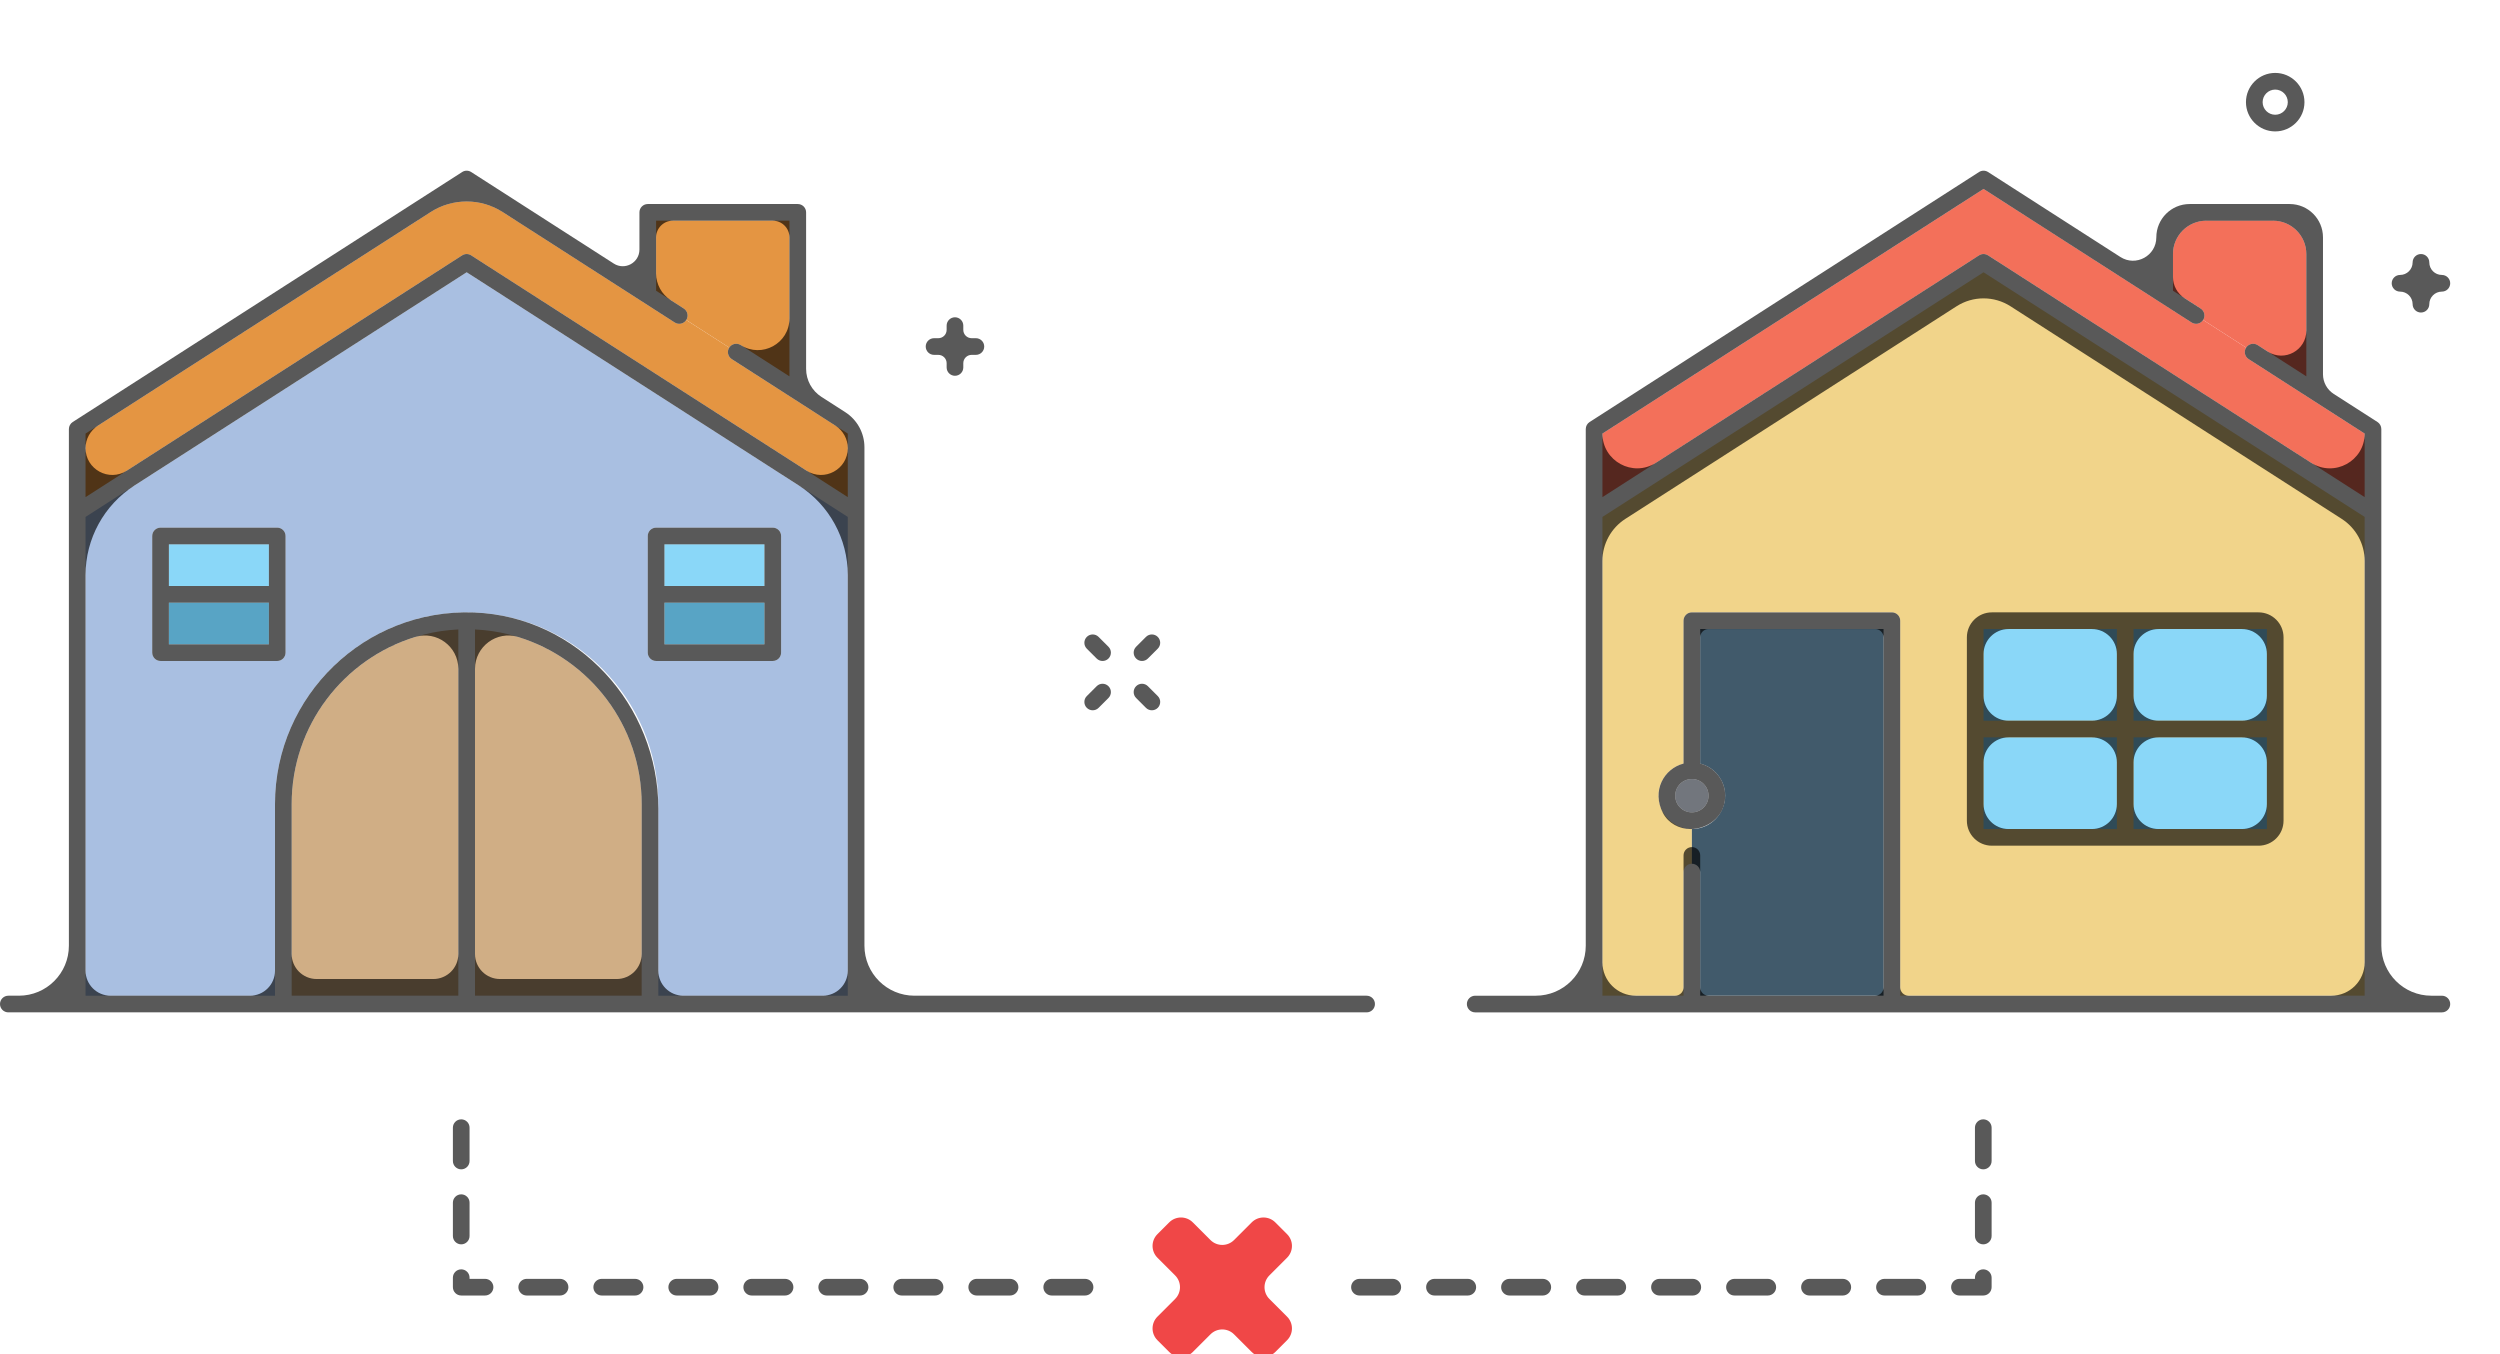 <svg xmlns="http://www.w3.org/2000/svg" width="240" height="130" viewBox="0 0 240 130" fill="none">
<g clip-path="url(#clip0)">
<path fill-rule="evenodd" clip-rule="evenodd" d="M148.108 122.77C148.55 122.77 148.908 123.128 148.908 123.57C148.908 124.011 148.55 124.37 148.108 124.37H144.908C144.467 124.37 144.108 124.011 144.108 123.57C144.108 123.128 144.467 122.77 144.908 122.77H148.108ZM155.308 122.77H152.108C151.667 122.77 151.308 123.128 151.308 123.57C151.308 124.011 151.667 124.37 152.108 124.37H155.308C155.75 124.37 156.108 124.011 156.108 123.57C156.108 123.128 155.75 122.77 155.308 122.77ZM140.908 122.77H137.708C137.267 122.77 136.908 123.128 136.908 123.57C136.908 124.011 137.267 124.37 137.708 124.37H140.908C141.35 124.37 141.708 124.011 141.708 123.57C141.708 123.128 141.35 122.77 140.908 122.77ZM133.708 122.77H130.508C130.067 122.77 129.708 123.128 129.708 123.57C129.708 124.011 130.067 124.37 130.508 124.37H133.708C134.15 124.37 134.508 124.011 134.508 123.57C134.508 123.128 134.15 122.77 133.708 122.77ZM190.395 107.457C189.954 107.457 189.595 107.815 189.595 108.257V111.457C189.595 111.898 189.954 112.257 190.395 112.257C190.837 112.257 191.195 111.898 191.195 111.457V108.257C191.195 107.815 190.837 107.457 190.395 107.457ZM184.108 122.77H180.908C180.467 122.77 180.108 123.128 180.108 123.57C180.108 124.011 180.467 124.37 180.908 124.37H184.108C184.55 124.37 184.908 124.011 184.908 123.57C184.908 123.128 184.55 122.77 184.108 122.77ZM190.395 121.857C189.954 121.857 189.595 122.215 189.595 122.657V122.769H188.108C187.667 122.769 187.308 123.128 187.308 123.569C187.308 124.011 187.667 124.369 188.108 124.369H190.395C190.837 124.369 191.195 124.011 191.195 123.569V122.657C191.195 122.215 190.837 121.857 190.395 121.857ZM190.395 114.657C189.954 114.657 189.595 115.015 189.595 115.457V118.657C189.595 119.098 189.954 119.457 190.395 119.457C190.837 119.457 191.195 119.098 191.195 118.657V115.457C191.195 115.015 190.837 114.657 190.395 114.657ZM162.508 122.77H159.308C158.867 122.77 158.508 123.128 158.508 123.57C158.508 124.011 158.867 124.37 159.308 124.37H162.508C162.95 124.37 163.308 124.011 163.308 123.57C163.308 123.128 162.95 122.77 162.508 122.77ZM169.708 122.77H166.508C166.067 122.77 165.708 123.128 165.708 123.57C165.708 124.011 166.067 124.37 166.508 124.37H169.708C170.15 124.37 170.508 124.011 170.508 123.57C170.508 123.128 170.15 122.77 169.708 122.77ZM176.908 122.77H173.708C173.267 122.77 172.908 123.128 172.908 123.57C172.908 124.011 173.267 124.37 173.708 124.37H176.908C177.35 124.37 177.708 124.011 177.708 123.57C177.708 123.128 177.35 122.77 176.908 122.77Z" fill="rgba(0,0,0,.65)"/>
<path fill-rule="evenodd" clip-rule="evenodd" d="M121.862 124.701C121.237 124.076 121.237 123.064 121.862 122.439L123.559 120.741C124.184 120.116 124.184 119.104 123.559 118.479L122.428 117.348C121.803 116.723 120.79 116.723 120.165 117.348L118.468 119.044C117.843 119.669 116.83 119.669 116.205 119.044L114.509 117.348C113.883 116.723 112.87 116.723 112.245 117.348L111.114 118.479C110.489 119.104 110.489 120.116 111.114 120.741L112.811 122.439C113.436 123.064 113.436 124.076 112.811 124.701L111.114 126.399C110.489 127.023 110.489 128.036 111.114 128.661L112.245 129.792C112.87 130.417 113.883 130.417 114.509 129.792L116.205 128.096C116.83 127.47 117.843 127.47 118.468 128.096L120.165 129.792C120.79 130.417 121.803 130.417 122.428 129.792L123.559 128.661C124.184 128.036 124.184 127.023 123.559 126.399L121.862 124.701Z" fill="#F04747"/>
<path fill-rule="evenodd" clip-rule="evenodd" d="M86.565 122.77H89.765C90.207 122.77 90.565 123.128 90.565 123.57C90.565 124.011 90.207 124.37 89.765 124.37H86.565C86.123 124.37 85.765 124.011 85.765 123.57C85.765 123.128 86.123 122.77 86.565 122.77ZM79.365 122.77H82.565C83.007 122.77 83.365 123.128 83.365 123.57C83.365 124.011 83.007 124.37 82.565 124.37H79.365C78.923 124.37 78.565 124.011 78.565 123.57C78.565 123.128 78.923 122.77 79.365 122.77ZM93.765 122.77H96.965C97.406 122.77 97.765 123.128 97.765 123.57C97.765 124.011 97.406 124.37 96.965 124.37H93.765C93.323 124.37 92.965 124.011 92.965 123.57C92.965 123.128 93.323 122.77 93.765 122.77ZM100.965 122.77H104.165C104.607 122.77 104.965 123.128 104.965 123.57C104.965 124.011 104.607 124.37 104.165 124.37H100.965C100.523 124.37 100.165 124.011 100.165 123.57C100.165 123.128 100.523 122.77 100.965 122.77ZM44.278 107.457C44.719 107.457 45.078 107.815 45.078 108.257V111.457C45.078 111.898 44.719 112.257 44.278 112.257C43.836 112.257 43.478 111.898 43.478 111.457V108.257C43.478 107.815 43.836 107.457 44.278 107.457ZM50.565 122.77H53.765C54.206 122.77 54.565 123.128 54.565 123.57C54.565 124.011 54.206 124.37 53.765 124.37H50.565C50.123 124.37 49.765 124.011 49.765 123.57C49.765 123.128 50.123 122.77 50.565 122.77ZM44.278 121.857C44.719 121.857 45.078 122.215 45.078 122.657V122.769H46.565C47.007 122.769 47.365 123.128 47.365 123.569C47.365 124.011 47.007 124.369 46.565 124.369H44.278C43.836 124.369 43.478 124.011 43.478 123.569V122.657C43.478 122.215 43.836 121.857 44.278 121.857ZM44.278 114.657C44.719 114.657 45.078 115.015 45.078 115.457V118.657C45.078 119.098 44.719 119.457 44.278 119.457C43.836 119.457 43.478 119.098 43.478 118.657V115.457C43.478 115.015 43.836 114.657 44.278 114.657ZM72.165 122.77H75.365C75.806 122.77 76.165 123.128 76.165 123.57C76.165 124.011 75.806 124.37 75.365 124.37H72.165C71.723 124.37 71.365 124.011 71.365 123.57C71.365 123.128 71.723 122.77 72.165 122.77ZM64.965 122.77H68.165C68.606 122.77 68.965 123.128 68.965 123.57C68.965 124.011 68.606 124.37 68.165 124.37H64.965C64.523 124.37 64.165 124.011 64.165 123.57C64.165 123.128 64.523 122.77 64.965 122.77ZM57.765 122.77H60.965C61.407 122.77 61.765 123.128 61.765 123.57C61.765 124.011 61.407 124.37 60.965 124.37H57.765C57.323 124.37 56.965 124.011 56.965 123.57C56.965 123.128 57.323 122.77 57.765 122.77Z" fill="rgba(0,0,0,.65)"/>
<path fill-rule="evenodd" clip-rule="evenodd" d="M216.732 33.128L221.407 36.129V24.387C221.407 22.62 219.974 21.187 218.206 21.187H211.807C210.039 21.187 208.607 22.62 208.607 24.387V27.912L211.261 29.615C211.632 29.854 211.74 30.349 211.502 30.721L215.627 33.369C215.866 32.997 216.361 32.889 216.732 33.128Z" fill="#F3705A"/>
<path fill-rule="evenodd" clip-rule="evenodd" d="M190.42 18.138L153.834 41.624V47.724L189.988 24.514C190.251 24.344 190.589 24.344 190.852 24.514L227.006 47.724V41.624L215.868 34.474C215.496 34.236 215.388 33.74 215.627 33.369L211.502 30.72C211.262 31.092 210.768 31.2 210.397 30.961L190.42 18.138Z" fill="#F3705A"/>
<path fill-rule="evenodd" clip-rule="evenodd" d="M161.62 83.72C161.62 83.279 161.978 82.92 162.42 82.92V79.587C160.655 79.587 159.22 78.151 159.22 76.387C159.22 74.901 160.244 73.659 161.62 73.301V59.587C161.62 59.145 161.978 58.787 162.42 58.787H181.62C182.062 58.787 182.42 59.145 182.42 59.587V95.587H227.006V87.587V49.624L190.42 26.138L153.834 49.624V87.587V95.587H161.62V83.72Z" fill="#F1D48A"/>
<path fill-rule="evenodd" clip-rule="evenodd" d="M204.82 79.587H217.62V70.787H204.82V79.587Z" fill="#8AD7F8"/>
<path fill-rule="evenodd" clip-rule="evenodd" d="M190.42 79.587H203.22V70.787H190.42V79.587Z" fill="#8AD7F8"/>
<path fill-rule="evenodd" clip-rule="evenodd" d="M204.82 69.187H217.62V60.387H204.82V69.187Z" fill="#8AD7F8"/>
<path fill-rule="evenodd" clip-rule="evenodd" d="M190.42 69.187H203.22V60.387H190.42V69.187Z" fill="#8AD7F8"/>
<path fill-rule="evenodd" clip-rule="evenodd" d="M162.42 82.92C162.862 82.92 163.22 83.279 163.22 83.72V95.587H180.82V60.387H163.22V73.301C164.596 73.659 165.62 74.901 165.62 76.387C165.62 78.151 164.185 79.587 162.42 79.587V82.92Z" fill="#415A6B"/>
<path fill-rule="evenodd" clip-rule="evenodd" d="M164.02 76.387C164.02 75.505 163.302 74.787 162.42 74.787C161.538 74.787 160.82 75.505 160.82 76.387C160.82 77.269 161.538 77.987 162.42 77.987C163.302 77.987 164.02 77.269 164.02 76.387Z" fill="#72767D"/>
<path fill-rule="evenodd" clip-rule="evenodd" d="M71.112 33.128L75.786 36.129V21.187H62.986V27.912L65.641 29.615C66.012 29.854 66.12 30.349 65.881 30.721L70.007 33.369C70.245 32.997 70.74 32.889 71.112 33.128Z" fill="#E49542"/>
<path fill-rule="evenodd" clip-rule="evenodd" d="M41.343 20.357L8.213 41.624V47.724L44.367 24.514C44.631 24.345 44.968 24.345 45.231 24.514L81.387 47.724V41.624L70.247 34.474C69.876 34.235 69.768 33.741 70.007 33.369L65.881 30.721C65.643 31.092 65.147 31.201 64.776 30.961L48.257 20.357C46.151 19.005 43.449 19.005 41.343 20.357Z" fill="#E49542"/>
<path fill-rule="evenodd" clip-rule="evenodd" d="M14.613 51.454C14.613 51.012 14.971 50.654 15.413 50.654H26.613C27.055 50.654 27.413 51.012 27.413 51.454V62.654C27.413 63.096 27.055 63.454 26.613 63.454H15.413C14.971 63.454 14.613 63.096 14.613 62.654V51.454ZM62.987 63.454C62.545 63.454 62.187 63.096 62.187 62.654V51.454C62.187 51.012 62.545 50.654 62.987 50.654H74.187C74.628 50.654 74.987 51.012 74.987 51.454V62.654C74.987 63.096 74.628 63.454 74.187 63.454H62.987ZM26.399 77.188C26.399 67.041 34.654 58.788 44.799 58.788C54.946 58.788 63.199 67.041 63.199 77.188V95.588H81.387V87.588V49.624L44.799 26.138L8.213 49.624V87.588V95.588H26.399V77.188Z" fill="#A9BFE1"/>
<path fill-rule="evenodd" clip-rule="evenodd" d="M61.6 77.187C61.6 68.194 54.491 60.849 45.6 60.428V95.587H61.6V77.187ZM44 60.428C35.108 60.849 28 68.194 28 77.187V95.587H44V60.428Z" fill="#D0AE85"/>
<path fill-rule="evenodd" clip-rule="evenodd" d="M16.213 61.854H25.813V57.854H16.213V61.854Z" fill="#58A4C5"/>
<path fill-rule="evenodd" clip-rule="evenodd" d="M16.213 56.254H25.813V52.254H16.213V56.254Z" fill="#8AD7F8"/>
<path fill-rule="evenodd" clip-rule="evenodd" d="M63.786 61.854H73.386V57.854H63.786V61.854Z" fill="#58A4C5"/>
<path fill-rule="evenodd" clip-rule="evenodd" d="M63.786 56.254H73.386V52.254H63.786V56.254Z" fill="#8AD7F8"/>
<path fill-rule="evenodd" clip-rule="evenodd" d="M89.669 34.067H90.077C90.519 34.067 90.877 34.426 90.877 34.867V35.275C90.877 35.718 91.236 36.075 91.677 36.075C92.119 36.075 92.477 35.718 92.477 35.275V34.867C92.477 34.426 92.836 34.067 93.277 34.067H93.685C94.127 34.067 94.485 33.709 94.485 33.267C94.485 32.826 94.127 32.467 93.685 32.467H93.277C92.836 32.467 92.477 32.11 92.477 31.667V31.259C92.477 30.818 92.119 30.459 91.677 30.459C91.236 30.459 90.877 30.818 90.877 31.259V31.667C90.877 32.11 90.519 32.467 90.077 32.467H89.669C89.228 32.467 88.869 32.826 88.869 33.267C88.869 33.709 89.228 34.067 89.669 34.067ZM230.404 27.995C231.071 27.995 231.612 28.536 231.612 29.203C231.612 29.645 231.97 30.003 232.412 30.003C232.854 30.003 233.212 29.645 233.212 29.203C233.212 28.536 233.753 27.995 234.42 27.995C234.862 27.995 235.22 27.637 235.22 27.195C235.22 26.754 234.862 26.395 234.42 26.395C233.753 26.395 233.212 25.855 233.212 25.187C233.212 24.746 232.854 24.387 232.412 24.387C231.97 24.387 231.612 24.746 231.612 25.187C231.612 25.855 231.071 26.395 230.404 26.395C229.962 26.395 229.604 26.754 229.604 27.195C229.604 27.637 229.962 27.995 230.404 27.995ZM109.632 63.454C109.837 63.454 110.042 63.376 110.198 63.219L111.144 62.273C111.457 61.96 111.457 61.454 111.144 61.142C110.832 60.829 110.326 60.829 110.013 61.142L109.067 62.088C108.754 62.401 108.754 62.907 109.067 63.219C109.223 63.376 109.428 63.454 109.632 63.454ZM104.899 68.187C105.104 68.187 105.309 68.109 105.465 67.953L106.412 67.006C106.724 66.694 106.724 66.187 106.412 65.875C106.099 65.562 105.593 65.562 105.281 65.875L104.334 66.822C104.021 67.133 104.021 67.64 104.334 67.953C104.49 68.109 104.694 68.187 104.899 68.187ZM110.013 67.953C110.169 68.109 110.374 68.187 110.579 68.187C110.784 68.187 110.989 68.109 111.145 67.953C111.457 67.64 111.457 67.134 111.145 66.822L110.198 65.875C109.885 65.562 109.38 65.562 109.067 65.875C108.754 66.187 108.754 66.694 109.067 67.006L110.013 67.953ZM105.28 63.219C105.436 63.376 105.641 63.454 105.846 63.454C106.051 63.454 106.256 63.376 106.412 63.219C106.724 62.907 106.724 62.4 106.412 62.088L105.464 61.142C105.152 60.829 104.645 60.829 104.333 61.142C104.021 61.454 104.021 61.961 104.333 62.273L105.28 63.219ZM218.42 8.6C219.086 8.6 219.628 9.142 219.628 9.808C219.628 10.474 219.086 11.016 218.42 11.016C217.754 11.016 217.212 10.474 217.212 9.808C217.212 9.142 217.754 8.6 218.42 8.6ZM218.42 12.616C219.968 12.616 221.228 11.356 221.228 9.808C221.228 8.26 219.968 7 218.42 7C216.871 7 215.612 8.26 215.612 9.808C215.612 11.356 216.871 12.616 218.42 12.616ZM192.82 70.787H200.82C202.146 70.787 203.22 71.862 203.22 73.187V77.187C203.22 78.513 202.146 79.587 200.82 79.587H192.82C191.494 79.587 190.42 78.513 190.42 77.187V73.187C190.42 71.862 191.494 70.787 192.82 70.787ZM192.82 60.387H200.82C202.146 60.387 203.22 61.462 203.22 62.787V66.787C203.22 68.113 202.146 69.187 200.82 69.187H192.82C191.494 69.187 190.42 68.113 190.42 66.787V62.787C190.42 61.462 191.494 60.387 192.82 60.387ZM207.22 70.787H215.22C216.546 70.787 217.62 71.862 217.62 73.187V77.187C217.62 78.513 216.546 79.587 215.22 79.587H207.22C205.894 79.587 204.82 78.513 204.82 77.187V73.187C204.82 71.862 205.894 70.787 207.22 70.787ZM207.22 60.387H215.22C216.546 60.387 217.62 61.462 217.62 62.787V66.787C217.62 68.113 216.546 69.187 215.22 69.187H207.22C205.894 69.187 204.82 68.113 204.82 66.787V62.787C204.82 61.462 205.894 60.387 207.22 60.387ZM188.82 61.187V78.787C188.82 80.113 189.894 81.187 191.22 81.187H216.82C218.146 81.187 219.22 80.113 219.22 78.787V61.187C219.22 59.861 218.146 58.787 216.82 58.787H191.22C189.894 58.787 188.82 59.861 188.82 61.187Z" fill="rgba(0,0,0,.65)"/>
<path fill-rule="evenodd" clip-rule="evenodd" d="M227.007 41.624C227.007 44.26 224.091 45.852 221.874 44.428L190.852 24.514C190.589 24.344 190.251 24.344 189.988 24.514L158.966 44.428C156.748 45.852 153.833 44.26 153.833 41.624L190.42 18.138L210.396 30.961C210.768 31.2 211.263 31.092 211.502 30.72C211.74 30.349 211.632 29.854 211.26 29.616L209.71 28.62C209.023 28.179 208.607 27.418 208.607 26.6V24.387C208.607 22.62 210.039 21.188 211.807 21.188H218.207C219.974 21.188 221.407 22.62 221.407 24.387V31.736C221.407 33.635 219.307 34.781 217.71 33.756L216.732 33.127C216.361 32.889 215.866 32.997 215.627 33.369C215.388 33.741 215.496 34.236 215.868 34.474L227.007 41.624ZM164.02 76.388C164.02 77.27 163.303 77.987 162.42 77.987C161.538 77.987 160.82 77.27 160.82 76.388C160.82 75.505 161.538 74.787 162.42 74.787C163.303 74.787 164.02 75.505 164.02 76.388ZM227.007 87.588V92.388C227.007 94.155 225.574 95.588 223.807 95.588H183.22C182.778 95.588 182.42 95.229 182.42 94.787V59.587C182.42 59.145 182.062 58.788 181.62 58.788H162.42C161.978 58.788 161.62 59.145 161.62 59.587V73.301C159.747 73.788 158.527 75.913 159.652 78.064C160.156 79.025 161.198 79.588 162.283 79.588C163.764 79.588 165.155 78.648 165.516 77.212C165.978 75.378 164.844 73.724 163.22 73.301V61.188C163.22 60.745 163.578 60.388 164.02 60.388H180.02C180.462 60.388 180.82 60.745 180.82 61.188V94.787C180.82 95.229 180.462 95.588 180.02 95.588H164.02C163.578 95.588 163.22 95.229 163.22 94.787V82.12C163.22 81.677 162.862 81.32 162.42 81.32C161.978 81.32 161.62 81.677 161.62 82.12V94.787C161.62 95.229 161.262 95.588 160.82 95.588H157.033C155.266 95.588 153.833 94.155 153.833 92.388V87.588V53.848C153.833 52.214 154.665 50.691 156.04 49.809L187.827 29.404C189.407 28.39 191.433 28.39 193.013 29.404L224.799 49.809C226.175 50.691 227.007 52.214 227.007 53.848V87.588ZM234.42 95.588H233.407C230.756 95.588 228.607 93.439 228.607 90.787V88.388V49.188V41.188C228.607 40.916 228.468 40.661 228.239 40.514L224.036 37.816C223.395 37.405 223.007 36.695 223.007 35.932V22.788C223.007 21.02 221.574 19.587 219.807 19.587H210.207C208.439 19.587 207.007 21.02 207.007 22.788C207.007 24.558 205.048 25.628 203.559 24.672L190.852 16.514C190.589 16.344 190.251 16.344 189.988 16.514L152.601 40.514C152.372 40.661 152.233 40.915 152.233 41.188V49.188V88.388V90.787C152.233 93.439 150.084 95.588 147.433 95.588H141.62C141.178 95.588 140.82 95.945 140.82 96.388C140.82 96.829 141.178 97.188 141.62 97.188H234.42C234.862 97.188 235.22 96.829 235.22 96.388C235.22 95.945 234.862 95.588 234.42 95.588ZM16.213 56.254H25.813V52.254H16.213V56.254ZM16.213 61.854H25.813V57.854H16.213V61.854ZM26.613 50.654H15.413C14.971 50.654 14.613 51.012 14.613 51.454V62.654C14.613 63.096 14.971 63.454 15.413 63.454H26.613C27.055 63.454 27.413 63.096 27.413 62.654V51.454C27.413 51.012 27.055 50.654 26.613 50.654ZM63.786 61.854H73.386V57.854H63.786V61.854ZM63.786 56.254H73.386V52.254H63.786V56.254ZM62.986 63.454H74.186C74.628 63.454 74.986 63.096 74.986 62.654V51.454C74.986 51.012 74.628 50.654 74.186 50.654H62.986C62.545 50.654 62.186 51.012 62.186 51.454V62.654C62.186 63.096 62.545 63.454 62.986 63.454Z" fill="rgba(0,0,0,.65)"/>
<path fill-rule="evenodd" clip-rule="evenodd" d="M81.386 43.026C81.386 45.056 79.142 46.282 77.434 45.186L45.232 24.514C44.969 24.344 44.631 24.344 44.368 24.514L12.166 45.186C10.458 46.282 8.213 45.056 8.213 43.026C8.213 42.153 8.658 41.339 9.393 40.867L41.342 20.358C43.449 19.005 46.15 19.005 48.257 20.358L64.776 30.961C65.147 31.2 65.642 31.092 65.882 30.721V30.72C66.12 30.349 66.012 29.854 65.64 29.615L64.382 28.807C63.513 28.249 62.986 27.287 62.986 26.254V22.787C62.986 21.903 63.703 21.187 64.586 21.187H74.186C75.07 21.187 75.786 21.903 75.786 22.787V30.574C75.786 32.974 73.132 34.425 71.112 33.127C70.74 32.889 70.246 32.996 70.006 33.369C69.768 33.741 69.876 34.235 70.248 34.474L80.206 40.867C80.942 41.339 81.386 42.153 81.386 43.026ZM81.386 87.587V93.187C81.386 94.513 80.312 95.587 78.986 95.587H65.6C64.274 95.587 63.2 94.513 63.2 93.187V77.639C63.2 67.675 55.467 59.177 45.51 58.801C35.042 58.405 26.4 66.806 26.4 77.187V93.187C26.4 94.513 25.326 95.587 24 95.587H10.613C9.287 95.587 8.213 94.513 8.213 93.187V87.587V55.196C8.213 51.724 9.98 48.49 12.902 46.614L44.8 26.138L76.698 46.614C79.62 48.49 81.386 51.724 81.386 55.196V87.587ZM59.2 93.986H48C46.674 93.986 45.6 92.911 45.6 91.586V64.215C45.6 62.063 47.685 60.517 49.741 61.15C56.6 63.262 61.6 69.644 61.6 77.187V91.586C61.6 92.911 60.526 93.986 59.2 93.986ZM41.6 93.986H30.4C29.074 93.986 28 92.911 28 91.586V77.187C28 69.644 33 63.262 39.858 61.15C41.915 60.517 44 62.063 44 64.215V91.586C44 92.911 42.926 93.986 41.6 93.986ZM131.195 95.587H87.786C85.136 95.587 82.986 93.439 82.986 90.787V88.387V49.187V42.936C82.986 41.574 82.294 40.306 81.147 39.57L78.858 38.1C77.941 37.511 77.386 36.497 77.386 35.407V20.387C77.386 19.945 77.029 19.587 76.586 19.587H62.186C61.745 19.587 61.386 19.945 61.386 20.387V23.956C61.386 25.222 59.987 25.986 58.922 25.302L45.232 16.514C44.969 16.344 44.631 16.344 44.368 16.514L6.981 40.514C6.752 40.661 6.613 40.914 6.613 41.187V49.187V88.387V90.787C6.613 93.439 4.464 95.587 1.813 95.587H0.8C0.358 95.587 0 95.945 0 96.387C0 96.829 0.358 97.187 0.8 97.187H131.195C131.637 97.187 131.995 96.829 131.995 96.387C131.995 95.945 131.637 95.587 131.195 95.587Z" fill="rgba(0,0,0,.65)"/>
</g>
<defs>
<clipPath id="clip0">
<rect width="240" height="130" fill="white"/>
</clipPath>
</defs>
</svg>
